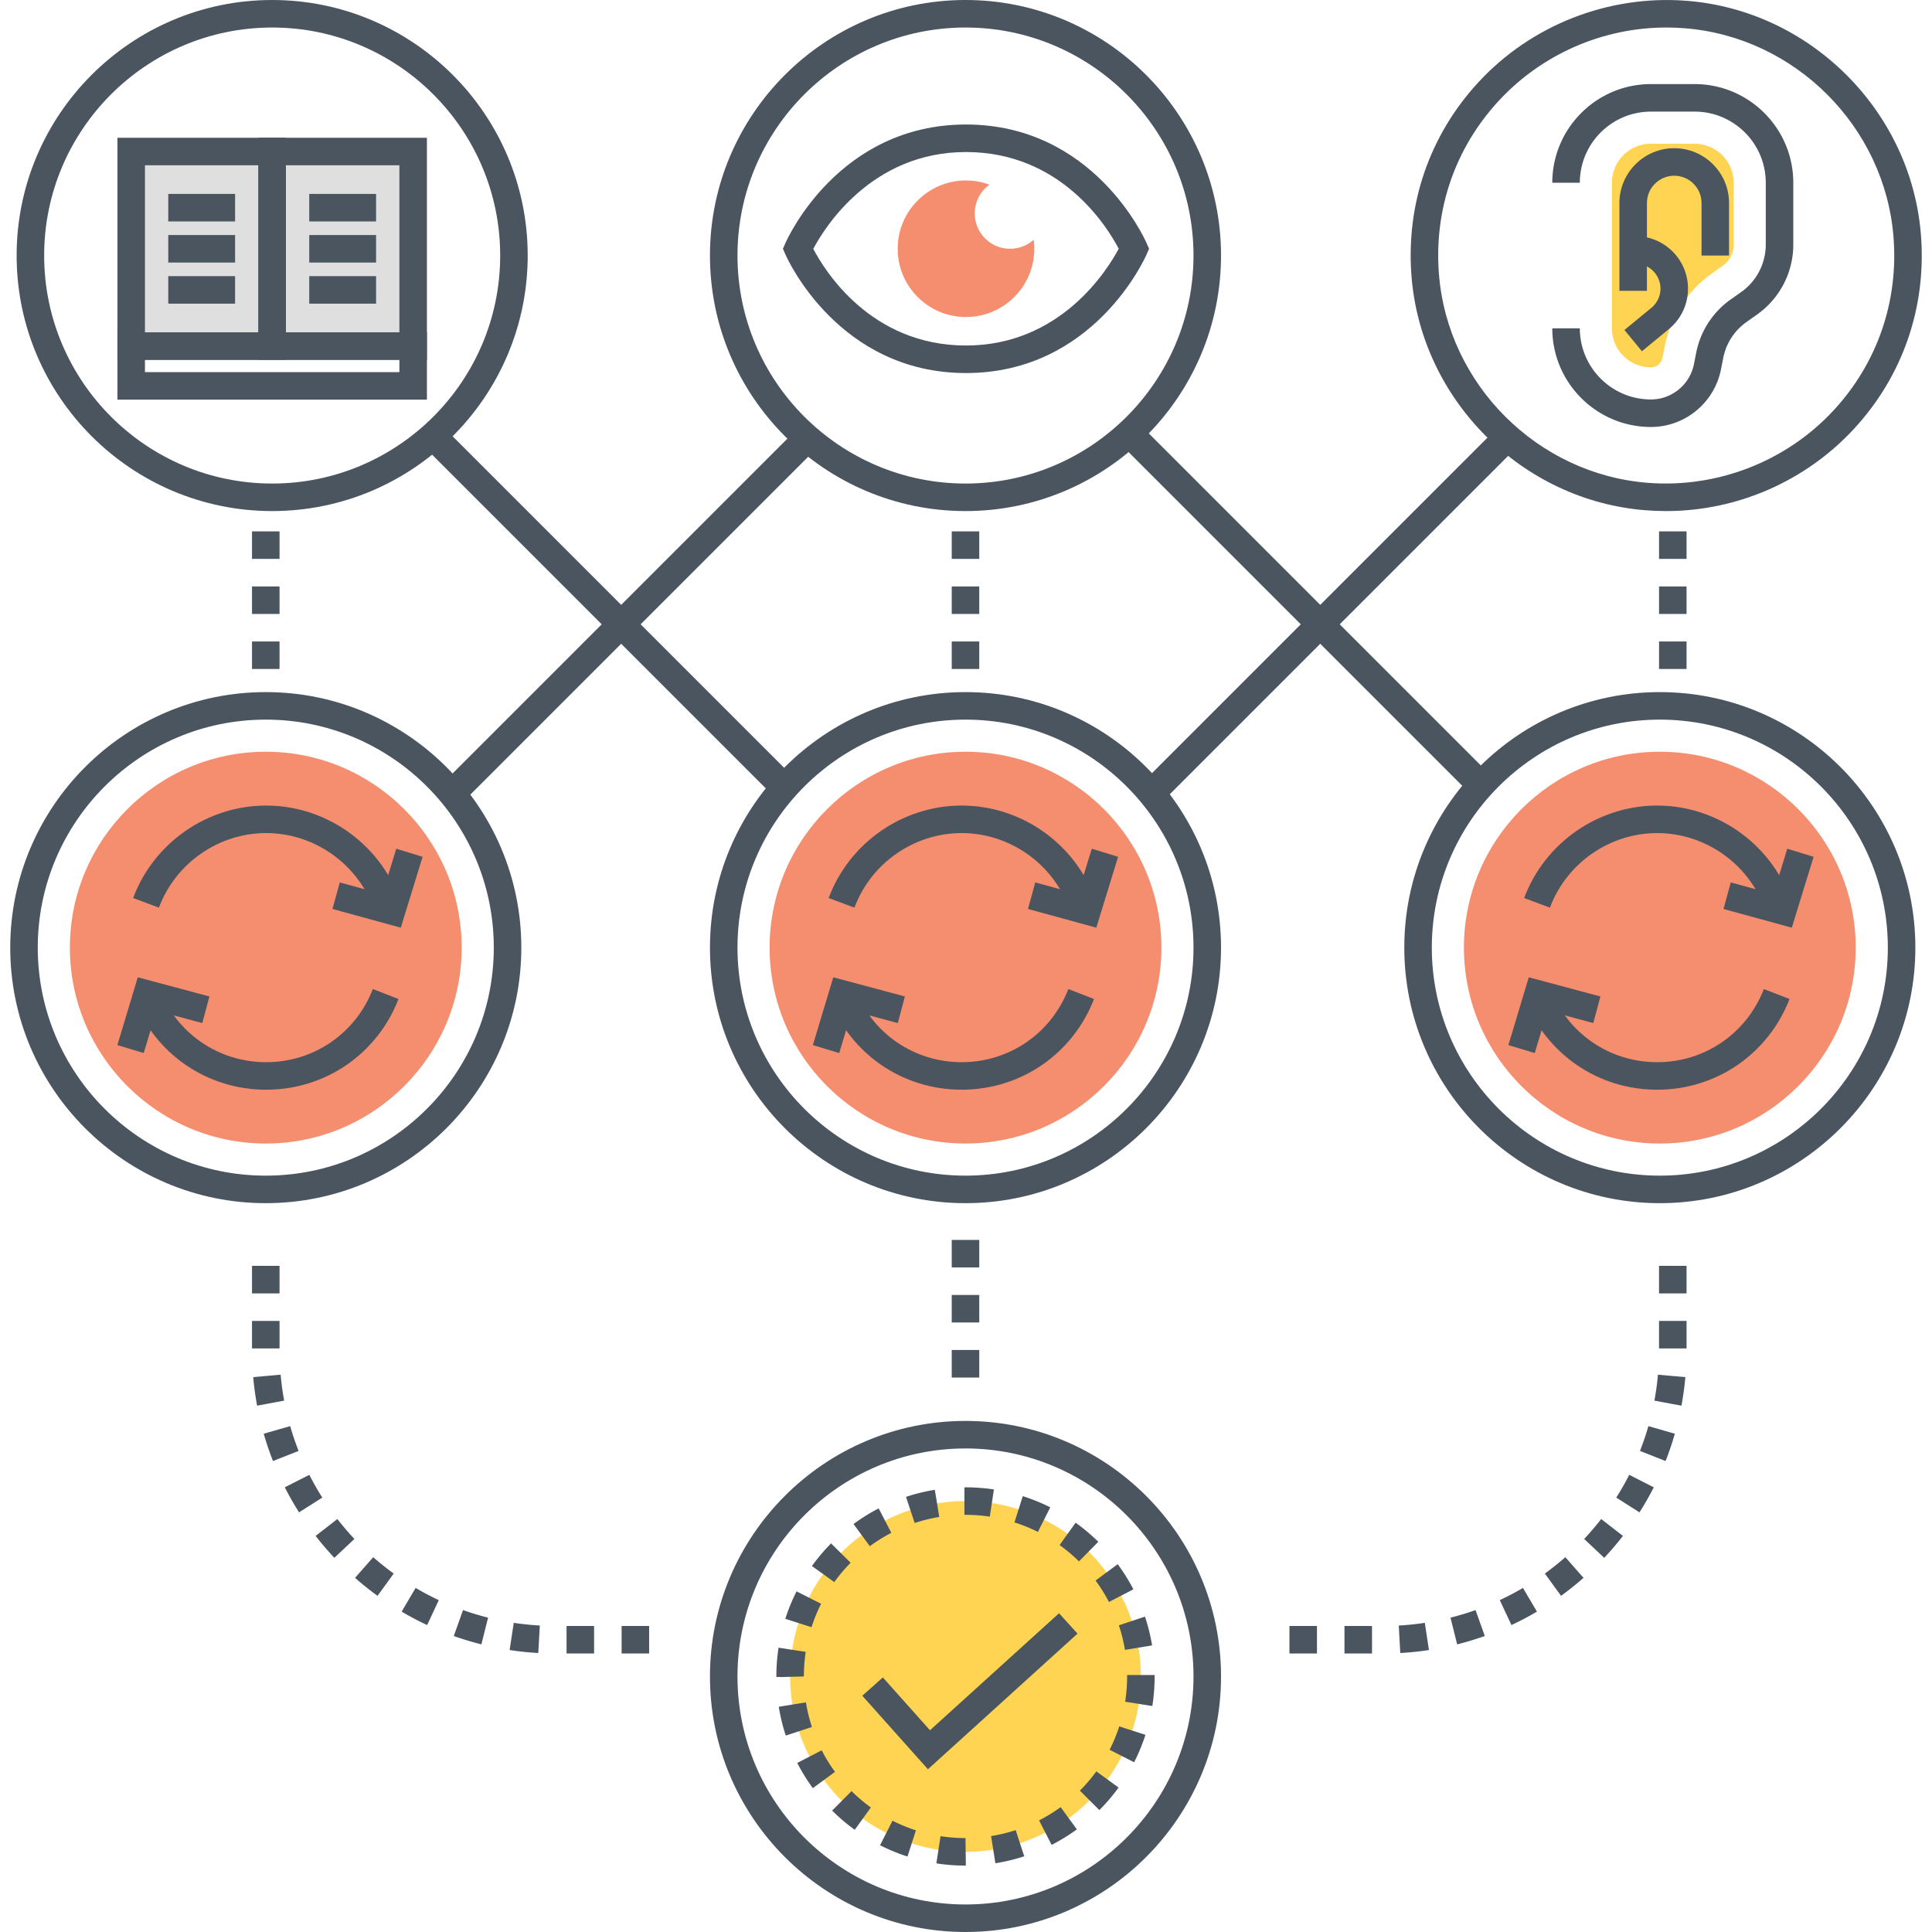 <?xml version="1.0" standalone="no"?><!DOCTYPE svg PUBLIC "-//W3C//DTD SVG 1.1//EN" "http://www.w3.org/Graphics/SVG/1.1/DTD/svg11.dtd"><svg t="1751202127610" class="icon" viewBox="0 0 1024 1024" version="1.1" xmlns="http://www.w3.org/2000/svg" p-id="5276" xmlns:xlink="http://www.w3.org/1999/xlink" width="200" height="200"><path d="M511.734 888.562m-92.952 0a92.952 92.952 0 1 0 185.904 0 92.952 92.952 0 1 0-185.904 0Z" fill="#FFD452" p-id="5277"></path><path d="M144.256 0C69.574 0 8.816 60.758 8.816 135.438s60.758 135.438 135.438 135.438 135.438-60.758 135.438-135.438S218.936 0 144.256 0z m0 256.29c-66.636 0-120.852-54.214-120.852-120.852S77.62 14.588 144.256 14.588s120.852 54.214 120.852 120.852-54.216 120.85-120.852 120.85zM511.732 0c-74.68 0-135.438 60.758-135.438 135.438s60.758 135.438 135.438 135.438c74.68 0 135.438-60.758 135.438-135.438S586.414 0 511.732 0z m0 256.29c-66.636 0-120.85-54.214-120.85-120.852s54.214-120.852 120.85-120.852c66.638 0 120.852 54.214 120.852 120.852s-54.214 120.852-120.852 120.852zM140.864 366.828c-74.68 0-135.438 60.758-135.438 135.44 0 74.682 60.758 135.438 135.438 135.438 74.686 0 135.444-60.758 135.444-135.438 0-74.684-60.758-135.44-135.444-135.44z m0 256.29c-66.636 0-120.852-54.214-120.852-120.852s54.214-120.854 120.852-120.854c66.642 0 120.856 54.214 120.856 120.854 0 66.638-54.214 120.852-120.856 120.852z" fill="#4A555F" p-id="5278"></path><path d="M140.866 398.432c-57.254 0-103.832 46.582-103.832 103.834s46.578 103.832 103.832 103.832 103.832-46.58 103.832-103.832c0-57.252-46.578-103.834-103.832-103.834z" fill="#F58E6F" p-id="5279"></path><path d="M511.732 366.828c-74.68 0-135.438 60.758-135.438 135.44 0 74.682 60.758 135.438 135.438 135.438 74.68 0 135.438-60.758 135.438-135.438 0.002-74.684-60.756-135.44-135.438-135.44z m0 256.29c-66.636 0-120.85-54.214-120.85-120.852s54.214-120.854 120.85-120.854c66.638 0 120.852 54.214 120.852 120.854 0 66.638-54.214 120.852-120.852 120.852z" fill="#4A555F" p-id="5280"></path><path d="M511.734 398.432c-57.254 0-103.832 46.582-103.832 103.834s46.578 103.832 103.832 103.832 103.832-46.58 103.832-103.832c0-57.252-46.578-103.834-103.832-103.834z" fill="#F58E6F" p-id="5281"></path><path d="M1018.134 124.464C1012.964 58.924 959.642 5.6 894.102 0.434c-41.436-3.286-82.416 12.764-110.456 43.1-25.928 28.052-38.544 64.588-35.524 102.878 5.172 65.542 58.492 118.866 124.032 124.03 3.646 0.29 7.342 0.434 10.974 0.434 37.65 0 73.912-15.868 99.482-43.536 25.928-28.05 38.544-64.586 35.524-102.876z m-46.236 92.978c-25.026 27.076-61.604 41.392-98.594 38.458-58.464-4.606-106.026-52.17-110.642-110.634-2.692-34.188 8.562-66.8 31.696-91.83 22.816-24.688 55.174-38.848 88.77-38.848 3.252 0 6.558 0.13 9.824 0.388 58.464 4.612 106.026 52.174 110.642 110.636 2.692 34.186-8.562 66.8-31.696 91.83zM879.742 366.828c-74.68 0-135.438 60.758-135.438 135.44 0 74.682 60.758 135.438 135.438 135.438s135.438-60.758 135.438-135.438c0-74.684-60.758-135.44-135.438-135.44z m0 256.29c-66.636 0-120.852-54.214-120.852-120.852s54.214-120.854 120.852-120.854 120.85 54.214 120.85 120.854c0 66.638-54.214 120.852-120.85 120.852z" fill="#4A555F" p-id="5282"></path><path d="M879.738 398.432c-57.254 0-103.832 46.582-103.832 103.834s46.578 103.832 103.832 103.832c57.258 0 103.836-46.58 103.836-103.832 0.002-57.252-46.576-103.834-103.836-103.834z" fill="#F58E6F" p-id="5283"></path><path d="M511.732 753.122c-74.68 0-135.438 60.758-135.438 135.438S437.052 1024 511.732 1024c74.68 0 135.438-60.758 135.438-135.438s-60.756-135.44-135.438-135.44z m0 256.29c-66.636 0-120.85-54.214-120.85-120.85s54.214-120.852 120.85-120.852c66.638 0 120.852 54.214 120.852 120.852s-54.214 120.85-120.852 120.85z" fill="#4A555F" p-id="5284"></path><path d="M450.856 828.298l-10.36-10.266a100.366 100.366 0 0 0-10.152 11.992l11.842 8.524a85.946 85.946 0 0 1 8.67-10.25z m-15.646 21.73l-13.02-6.576a99.648 99.648 0 0 0-5.96 14.556l13.894 4.44a85.144 85.144 0 0 1 5.086-12.42z m-9.136 38.534c0-4.366 0.332-8.758 0.984-13.054l-14.416-2.194a101.94 101.94 0 0 0-1.15 15.494l2.968 0.054 11.614-0.3z m14.986 71.088a99.872 99.872 0 0 0 11.972 10.178l8.548-11.818a86.134 86.134 0 0 1-10.234-8.698l-10.286 10.338z m-13.898-57.356l-14.398 2.328a99.94 99.94 0 0 0 3.718 15.274l13.856-4.564a85.84 85.84 0 0 1-3.176-13.038z m8.356 25.414l-12.964 6.686a100.836 100.836 0 0 0 8.262 13.356l11.766-8.624a86.952 86.952 0 0 1-7.064-11.418z m36.906-115.276l-6.706-12.954a100.974 100.974 0 0 0-13.338 8.286l8.642 11.752a86.66 86.66 0 0 1 11.402-7.084z m115.352 36.664l12.944-6.728a101.308 101.308 0 0 0-8.314-13.322l-11.738 8.666a85.614 85.614 0 0 1 7.108 11.384z m8.472 25.384l14.388-2.378a99.566 99.566 0 0 0-3.78-15.262l-13.838 4.62a85.184 85.184 0 0 1 3.23 13.02z m-98.424-70.456l-2.346-14.398a99.926 99.926 0 0 0-15.272 3.746l4.586 13.846a85.686 85.686 0 0 1 13.032-3.194z m74.534 145.05l10.324 10.31a100.958 100.958 0 0 0 10.194-11.95l-11.794-8.576a86.526 86.526 0 0 1-8.724 10.216z m-105.912 28.944a99.7 99.7 0 0 0 14.54 5.982l4.474-13.884a85.156 85.156 0 0 1-12.412-5.11l-6.602 13.012z m103.666-170.962l-8.51 11.852a86.71 86.71 0 0 1 10.276 8.662l10.238-10.39a101.61 101.61 0 0 0-12.004-10.124z m-19.38 157.794l6.658 12.982a100.734 100.734 0 0 0 13.368-8.234l-8.596-11.786a86.228 86.228 0 0 1-11.43 7.038z m61.244-77.046h-14.588l0.004 0.758c0 4.5-0.352 9.002-1.04 13.388l14.406 2.27c0.812-5.134 1.22-10.402 1.22-15.794l-0.002-0.622z m-23.876 39.608l13.002 6.62a100.408 100.408 0 0 0 6.012-14.528l-13.876-4.498a85.57 85.57 0 0 1-5.138 12.406z m-46.01-134.418l-4.406 13.904a85.594 85.594 0 0 1 12.432 5.058l6.544-13.036a99.646 99.646 0 0 0-14.57-5.926z m-30.358-4.68h-0.57v14.588h0.57c4.308 0 8.642 0.324 12.884 0.96l2.166-14.426a101.734 101.734 0 0 0-15.05-1.122z m-13.224 184.894l-2.222 14.416c5.062 0.784 10.242 1.18 15.562 1.18h0.042l0.01-1.792-0.166-12.792a87.324 87.324 0 0 1-13.226-1.012z m26.786-0.056l2.288 14.408a99.676 99.676 0 0 0 15.286-3.684l-4.53-13.866a85.094 85.094 0 0 1-13.044 3.142zM153.8 755.878l-14.018 4.022a159.606 159.606 0 0 0 4.91 14.472l13.572-5.352a144.16 144.16 0 0 1-4.464-13.142z m10.152 25.812l-13.002 6.61a157.754 157.754 0 0 0 7.564 13.272l12.308-7.82a148.136 148.136 0 0 1-6.87-12.062z m3.34 32.374a162.18 162.18 0 0 0 9.924 11.608l10.628-9.99a147.52 147.52 0 0 1-9.022-10.558l-11.53 8.94z m-18.554-85.448l-14.53 1.286a159.888 159.888 0 0 0 2.07 15.134l14.34-2.674a144.59 144.59 0 0 1-1.88-13.746z m-0.58-57.682h-14.588v14.588h14.588v-14.588z m0 29.176h-14.588v14.588h14.588v-14.588z m152.132 176.278h14.588V861.8h-14.588v14.588z m-112.106-40.098a164.13 164.13 0 0 0 11.914 9.536l8.576-11.804a148.096 148.096 0 0 1-10.85-8.68l-9.64 10.948z m141.28 25.51v14.588h14.588V861.8h-14.588z m-59.352 12.752c5.01 0.762 10.12 1.292 15.186 1.576l0.816-14.564a146.262 146.262 0 0 1-13.808-1.434l-2.194 14.422z m-29.594-7.436a158.732 158.732 0 0 0 14.63 4.428l3.542-14.15a144.164 144.164 0 0 1-13.282-4.02l-4.89 13.742z m-27.636-12.922a159.026 159.026 0 0 0 13.51 7.12l6.172-13.214a145.668 145.668 0 0 1-12.274-6.47l-7.408 12.564zM741.368 861.566l0.816 14.564a161.552 161.552 0 0 0 15.186-1.576l-2.194-14.42a146.784 146.784 0 0 1-13.808 1.432z m53.55-13.468l6.174 13.214a159.602 159.602 0 0 0 13.51-7.12l-7.408-12.564a145.124 145.124 0 0 1-12.276 6.47z m-111.486 28.29h14.588V861.8h-14.588v14.588z m135.376-42.368l8.576 11.804a164.022 164.022 0 0 0 11.914-9.536l-9.64-10.95a148.122 148.122 0 0 1-10.85 8.682z m-106.202 42.368h14.588V861.8h-14.588v14.588z m56.186-18.994l3.542 14.15a158.732 158.732 0 0 0 14.63-4.428l-4.892-13.742a144.124 144.124 0 0 1-13.28 4.02z m110.532-142.696h14.588v-14.588h-14.588v14.588z m-2.46 27.664l14.34 2.674a159.24 159.24 0 0 0 2.07-15.134l-14.53-1.286a144.59 144.59 0 0 1-1.88 13.746zM839.64 815.68l10.628 9.99a162.18 162.18 0 0 0 9.924-11.608l-11.53-8.942a147.114 147.114 0 0 1-9.022 10.56z m39.684-144.746v14.588h14.588v-14.588h-14.588z m-22.664 122.818l12.308 7.82a158.07 158.07 0 0 0 7.564-13.272l-13.002-6.61a146.96 146.96 0 0 1-6.87 12.062z m12.558-24.732l13.572 5.352a159.396 159.396 0 0 0 4.91-14.472l-14.018-4.022a143.55 143.55 0 0 1-4.464 13.142zM234.78 415.036l188.7-188.7 10.314 10.312-188.7 188.7z" fill="#4A555F" p-id="5285"></path><path d="M224.68 236.66l10.312-10.316 188.7 188.7-10.312 10.316zM605.306 415.04l188.7-188.702 10.316 10.314-188.7 188.7z" fill="#4A555F" p-id="5286"></path><path d="M595.212 236.666l10.314-10.312 188.7 188.7-10.312 10.314zM133.572 354.582h14.588v-14.588h-14.588v14.588z m0-72.938v14.588h14.588v-14.588h-14.588z m0 43.764h14.588v-14.588h-14.588v14.588zM879.324 354.582h14.588v-14.588h-14.588v14.588z m0-72.938v14.588h14.588v-14.588h-14.588z m0 43.764h14.588v-14.588h-14.588v14.588zM504.438 325.408h14.588v-14.588h-14.588v14.588z m0 29.174h14.588v-14.588h-14.588v14.588z m0-72.938v14.588h14.588v-14.588h-14.588zM504.438 657.18v14.588h14.588v-14.588h-14.588z m0 72.938h14.588v-14.588h-14.588v14.588z m0-29.174h14.588v-14.588h-14.588v14.588zM607.754 128.936c-1.126-2.572-28.31-62.94-95.754-62.94s-94.63 60.368-95.754 62.94l-1.282 2.922 1.282 2.922c1.124 2.572 28.31 62.942 95.754 62.94 67.444 0 94.63-60.368 95.754-62.94l1.282-2.922-1.282-2.922z m-95.756 54.196c-50.548 0.002-74.984-39.834-80.944-51.246 5.978-11.238 30.818-51.304 80.944-51.304 50.548 0 74.984 39.834 80.944 51.248-5.978 11.238-30.818 51.302-80.944 51.302z" fill="#4A555F" p-id="5287"></path><path d="M547.86 127.076a18.64 18.64 0 0 1-12.498 4.766 18.698 18.698 0 0 1-18.72-18.72c0-6.274 3.064-11.866 7.83-15.22a35.362 35.362 0 0 0-12.498-2.236c-19.936 0-36.178 16.192-36.178 36.176 0 19.986 16.24 36.178 36.178 36.178 19.986 0 36.226-16.192 36.226-36.178 0-1.604-0.096-3.21-0.34-4.766z" fill="#F58E6F" p-id="5288"></path><path d="M69.532 80.302h74.724v103.114H69.532z" fill="#DFDFDF" p-id="5289"></path><path d="M144.254 80.302h74.724v103.114H144.254z" fill="#DFDFDF" p-id="5290"></path><path d="M62.238 73.006v117.702h89.312V73.006H62.238z m74.724 103.116H76.826V87.594h60.136v88.528z" fill="#4A555F" p-id="5291"></path><path d="M136.962 73.006v117.702h89.312V73.006H136.962z m74.724 103.116H151.55V87.594h60.136v88.528z" fill="#4A555F" p-id="5292"></path><path d="M62.238 176.122v35.708h164.034V176.122H62.238z m149.448 21.122h-134.86v-6.534h134.86v6.534zM141.07 426.96c-31.226 0-59.556 19.696-70.502 49.012l13.666 5.1c8.828-23.64 31.668-39.524 56.836-39.524 25.172 0 48.008 15.884 56.83 39.524l13.666-5.1c-10.936-29.314-39.27-49.012-70.496-49.012zM197.624 524.216c-9.15 23.552-31.35 38.77-56.556 38.77-25.21 0-47.41-15.216-56.556-38.768l-13.6 5.28c11.344 29.204 38.882 48.074 70.156 48.074 31.27 0 58.806-18.868 70.156-48.072l-13.6-5.284z" fill="#4A555F" p-id="5293"></path><path d="M210.038 449.84l-7.394 24.044-22.566-6.188-3.856 14.07 36.204 9.924 11.554-37.56zM73.032 517.982l-10.826 35.942 13.97 4.208 6.742-22.398 24.304 6.504 3.77-14.092zM509.7 426.96c-31.226 0-59.562 19.696-70.498 49.012l13.666 5.1c8.822-23.64 31.658-39.524 56.83-39.524s48.008 15.884 56.832 39.524l13.666-5.1c-10.934-29.314-39.268-49.012-70.496-49.012zM566.256 524.218c-9.146 23.55-31.346 38.768-56.556 38.768-25.21 0-47.41-15.216-56.556-38.768l-13.6 5.28c11.344 29.204 38.882 48.074 70.156 48.074 31.274 0 58.812-18.87 70.156-48.074l-13.6-5.28z" fill="#4A555F" p-id="5294"></path><path d="M578.674 449.84l-7.398 24.044-22.562-6.188-3.856 14.07 36.2 9.924 11.556-37.558zM441.664 517.982l-10.828 35.942 13.97 4.208 6.744-22.398 24.302 6.504 3.772-14.092zM878.332 426.96c-31.222 0-59.552 19.696-70.498 49.012l13.666 5.1c8.828-23.64 31.664-39.524 56.832-39.524s48.008 15.884 56.836 39.524l13.666-5.1c-10.946-29.314-39.276-49.012-70.502-49.012zM934.892 524.216c-9.15 23.552-31.354 38.77-56.56 38.77s-47.404-15.216-56.556-38.77l-13.6 5.286c11.35 29.204 38.886 48.072 70.156 48.072s58.812-18.868 70.16-48.072l-13.6-5.286z" fill="#4A555F" p-id="5295"></path><path d="M947.304 449.84l-7.398 24.044-22.56-6.188-3.856 14.07 36.198 9.924 11.558-37.558zM810.29 517.982l-10.818 35.946 13.97 4.202 6.744-22.396 24.298 6.504 3.77-14.092zM89.186 102.778H124.6v14.588H89.186zM89.186 124.564H124.6v14.588H89.186zM89.186 146.35H124.6v14.588H89.186zM163.91 102.778h35.416v14.588H163.91zM163.91 124.564h35.416v14.588H163.91zM163.91 146.35h35.416v14.588H163.91zM561.312 855.05l-68.394 62.014-24.996-27.992-10.882 9.716 34.786 38.956 79.288-71.886zM898.194 44.57H875.04c-28.834 0-52.292 23.456-52.292 52.29h14.588c0-20.79 16.914-37.702 37.704-37.702h23.154c20.79 0 37.698 16.912 37.698 37.702v32.798a30.8 30.8 0 0 1-13.006 25.118l-5.542 3.92a45.166 45.166 0 0 0-18.314 28.23l-1.202 6.072c-2.142 10.848-11.73 18.724-22.788 18.724-20.79 0-37.704-16.912-37.704-37.702h-14.588c0 28.834 23.458 52.288 52.292 52.288 18.006 0 33.61-12.822 37.1-30.48l1.202-6.068a30.62 30.62 0 0 1 12.422-19.148l5.546-3.92a45.412 45.412 0 0 0 19.17-37.032v-32.8c0.002-28.834-23.456-52.29-52.286-52.29z" fill="#4A555F" p-id="5296"></path><path d="M898.192 76.176h-23.154c-11.402 0-20.68 9.278-20.68 20.682v77.16c0 11.404 9.278 20.682 20.68 20.682a6.234 6.234 0 0 0 6.098-5.012l1.206-6.068a62.06 62.06 0 0 1 25.182-38.824l5.532-3.912a13.772 13.772 0 0 0 5.822-11.226v-32.8c-0.002-11.402-9.28-20.682-20.686-20.682z" fill="#FFD452" p-id="5297"></path><path d="M887.378 78.548c-16.022 0-29.056 13.032-29.056 29.054v46.55h14.588V107.602c0-7.978 6.492-14.466 14.47-14.466 7.978 0 14.464 6.49 14.464 14.466v27.836h14.588V107.602c-0.002-16.02-13.038-29.054-29.054-29.054z" fill="#4A555F" p-id="5298"></path><path d="M866.874 125.168h-1.258v14.588h1.258a13.224 13.224 0 0 1 13.21 13.208 13.15 13.15 0 0 1-4.824 10.202l-14.274 11.73 9.26 11.274 14.274-11.73a27.698 27.698 0 0 0 10.152-21.476c0-15.326-12.47-27.796-27.798-27.796z" fill="#4A555F" p-id="5299"></path></svg>